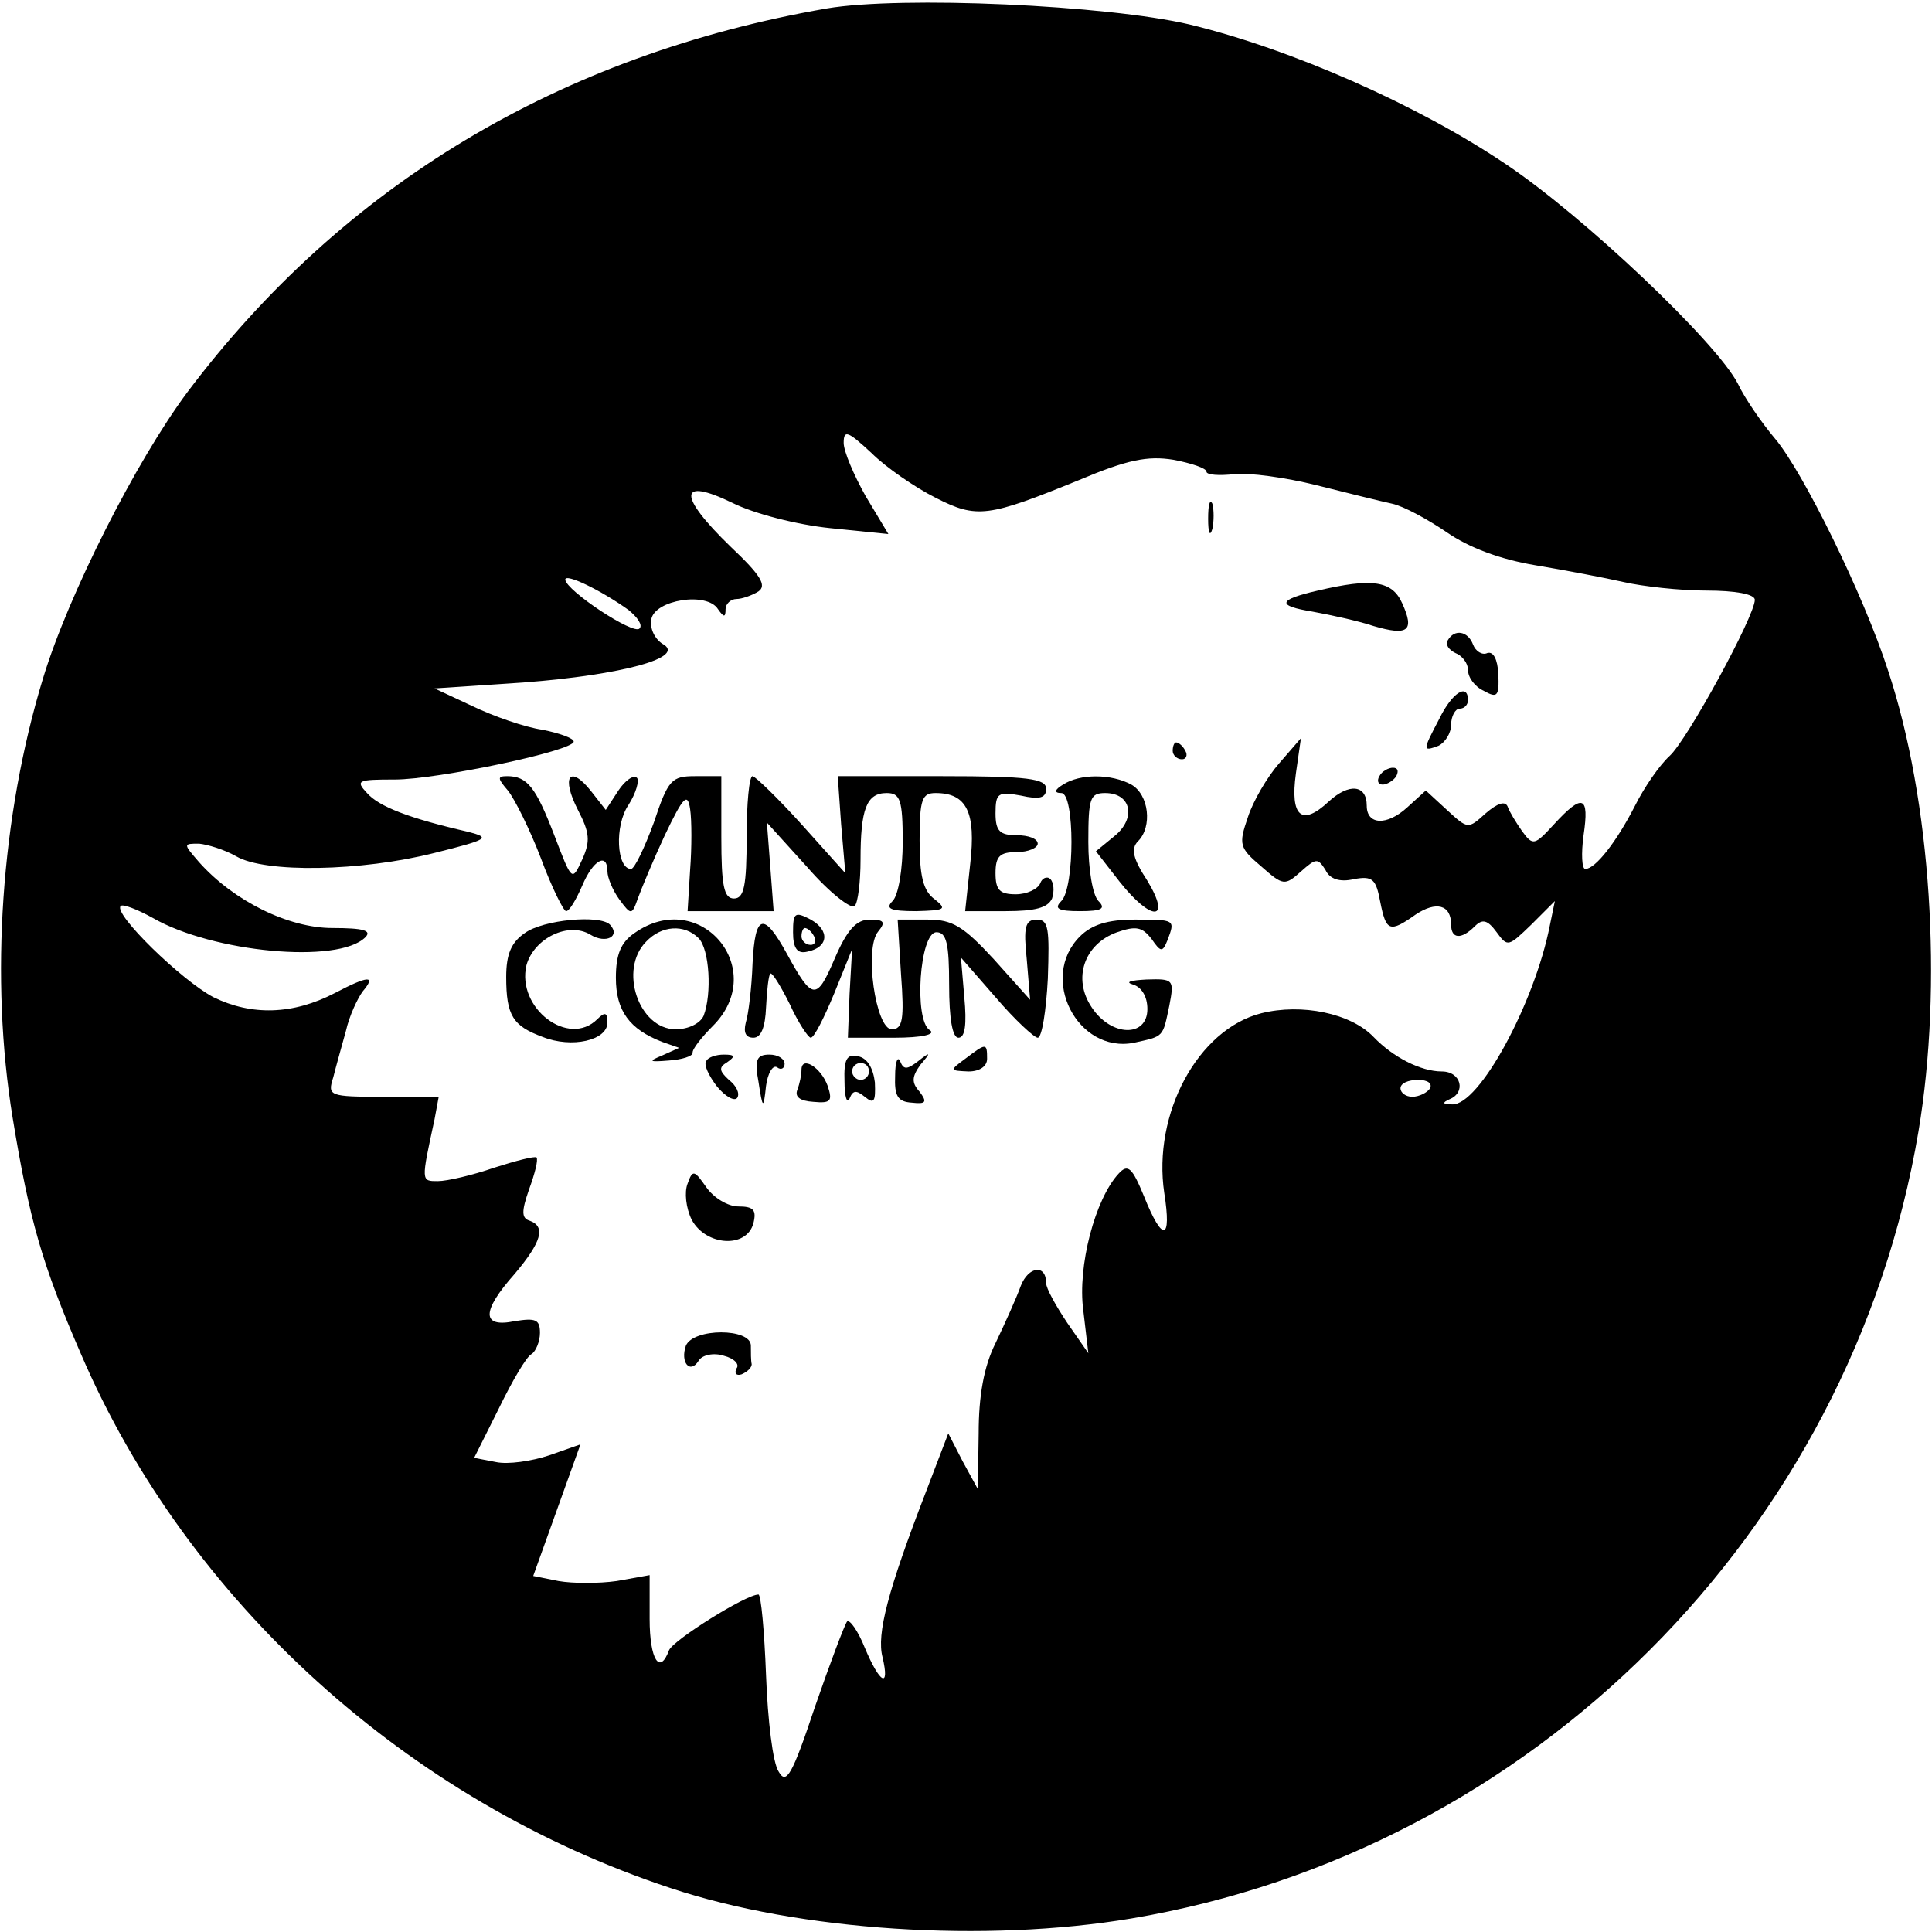<?xml version="1.0" standalone="no"?>
<!DOCTYPE svg PUBLIC "-//W3C//DTD SVG 20010904//EN"
 "http://www.w3.org/TR/2001/REC-SVG-20010904/DTD/svg10.dtd">
<svg version="1.0" xmlns="http://www.w3.org/2000/svg"
 width="229pt" height="229pt" viewBox="0 0 229 229"
 preserveAspectRatio="xMidYMid meet">
<g transform="translate(0,229) scale(0.1,-0.1)"
fill="#000000" stroke="none">
<path d="M980 2280 c-316 -55 -573 -209 -758 -455 -61 -82 -141 -240 -171
-339 -50 -164 -63 -356 -36 -521 20 -122 35 -174 81 -280 126 -293 387 -530
699 -633 153 -51 373 -65 546 -36 475 80 853 458 933 933 29 173 15 392 -36
546 -29 90 -101 236 -134 275 -16 19 -36 48 -44 65 -25 49 -183 199 -276 261
-104 70 -254 136 -374 165 -98 23 -341 34 -430 19z m129 -580 c49 -25 62 -23
170 21 57 24 81 29 112 24 21 -4 39 -10 39 -14 0 -4 15 -5 33 -3 17 2 61 -4
97 -13 36 -9 76 -19 90 -22 14 -3 43 -19 65 -34 26 -18 63 -32 105 -39 36 -6
83 -15 105 -20 22 -5 66 -10 98 -10 33 0 57 -4 57 -11 0 -19 -80 -166 -101
-185 -12 -11 -30 -37 -41 -59 -22 -43 -47 -75 -59 -75 -4 0 -5 18 -2 40 7 47
-1 50 -35 13 -23 -25 -25 -26 -38 -8 -7 10 -15 23 -17 29 -3 7 -12 4 -26 -8
-21 -19 -21 -19 -46 4 l-25 23 -22 -20 c-24 -22 -48 -21 -48 2 0 25 -21 27
-45 5 -32 -30 -46 -18 -39 33 l6 42 -26 -30 c-14 -16 -31 -45 -37 -64 -11 -32
-10 -36 16 -58 26 -23 28 -23 47 -6 18 16 20 16 29 2 5 -11 17 -15 34 -11 22
4 26 0 31 -27 7 -35 11 -37 42 -15 24 16 42 12 42 -12 0 -17 12 -18 28 -2 9 9
15 8 26 -7 13 -18 14 -17 41 9 l28 28 -6 -29 c-18 -92 -84 -214 -116 -212 -11
0 -12 2 -3 6 20 8 14 33 -9 33 -25 0 -58 17 -81 41 -27 28 -85 40 -133 28 -75
-19 -129 -119 -115 -213 9 -57 -2 -59 -24 -4 -14 34 -19 39 -30 27 -28 -30
-49 -110 -42 -162 l6 -51 -25 36 c-14 21 -25 41 -25 47 0 23 -21 20 -30 -3 -5
-14 -19 -45 -30 -68 -14 -28 -20 -63 -20 -107 l-1 -66 -18 33 -17 33 -26 -68
c-46 -119 -59 -170 -52 -197 9 -38 -3 -32 -21 11 -8 20 -18 34 -21 31 -3 -4
-20 -49 -38 -101 -27 -81 -34 -93 -43 -77 -7 10 -13 61 -15 114 -2 53 -6 96
-9 96 -15 0 -101 -54 -106 -66 -11 -30 -23 -11 -23 37 l0 52 -39 -7 c-21 -3
-52 -3 -69 0 l-30 6 28 78 28 78 -37 -13 c-21 -7 -49 -11 -63 -8 l-26 5 29 58
c16 33 33 62 39 65 5 3 10 15 10 25 0 16 -5 18 -30 14 -39 -8 -40 11 0 56 32
38 37 56 18 63 -10 3 -10 11 -1 37 7 19 11 35 9 38 -2 2 -25 -4 -50 -12 -26
-9 -56 -16 -67 -16 -20 0 -20 -1 -4 73 l5 27 -66 0 c-64 0 -66 1 -59 23 3 12
10 37 15 55 4 18 14 39 20 47 16 19 7 19 -33 -2 -50 -26 -99 -27 -144 -5 -38
20 -119 99 -110 108 2 3 20 -4 38 -14 71 -41 220 -55 252 -23 8 8 -2 11 -39
11 -52 0 -117 32 -158 78 -19 22 -19 22 0 22 10 -1 30 -7 44 -15 34 -20 148
-18 235 4 64 16 67 18 40 25 -70 16 -106 30 -120 46 -14 15 -11 16 33 16 50 0
212 34 212 45 0 4 -17 10 -37 14 -21 3 -58 16 -83 28 l-45 21 105 7 c118 9
195 30 165 46 -9 6 -15 18 -13 29 4 23 66 33 79 12 7 -10 9 -10 9 0 0 6 6 12
13 12 6 0 18 4 26 9 10 7 3 19 -33 53 -63 61 -62 83 2 52 26 -13 77 -26 116
-30 l69 -7 -27 45 c-14 25 -26 53 -26 63 0 16 5 14 33 -12 17 -17 52 -41 76
-53z m-364 -133 c11 -9 17 -18 13 -22 -7 -8 -87 45 -88 58 0 8 43 -13 75 -36z
m950 -567 c-3 -5 -13 -10 -21 -10 -8 0 -14 5 -14 10 0 6 9 10 21 10 11 0 17
-4 14 -10z"/>
<path d="M1432 1675 c0 -16 2 -22 5 -12 2 9 2 23 0 30 -3 6 -5 -1 -5 -18z"/>
<path d="M1562 1590 c-48 -11 -49 -18 -6 -25 22 -4 54 -11 72 -17 41 -12 49
-6 34 27 -12 27 -36 30 -100 15z"/>
<path d="M1716 1531 c-3 -5 1 -11 9 -15 8 -3 15 -12 15 -20 0 -9 8 -20 19 -25
16 -9 18 -6 17 20 -1 18 -6 27 -13 25 -6 -3 -14 2 -17 10 -6 16 -22 19 -30 5z"/>
<path d="M1706 1438 c-20 -38 -20 -39 -1 -32 8 4 15 15 15 25 0 10 5 19 10 19
6 0 10 5 10 10 0 21 -19 9 -34 -22z"/>
<path d="M1390 1400 c0 -5 5 -10 11 -10 5 0 7 5 4 10 -3 6 -8 10 -11 10 -2 0
-4 -4 -4 -10z"/>
<path d="M1635 1370 c-3 -5 -2 -10 4 -10 5 0 13 5 16 10 3 6 2 10 -4 10 -5 0
-13 -4 -16 -10z"/>
<path d="M602 1353 c8 -10 26 -46 39 -80 13 -35 27 -63 30 -63 4 0 12 14 19
30 13 31 30 40 30 17 0 -7 6 -22 14 -33 14 -19 15 -19 22 1 4 11 18 45 32 75
22 46 27 51 30 31 2 -13 2 -46 0 -72 l-3 -49 51 0 51 0 -4 53 -4 52 48 -53
c26 -30 52 -50 56 -46 4 4 7 29 7 55 0 60 7 79 31 79 16 0 19 -8 19 -58 0 -32
-5 -63 -12 -70 -9 -9 -3 -12 28 -12 34 1 37 2 22 14 -14 10 -18 28 -18 70 0
49 3 56 19 56 37 0 48 -23 41 -84 l-6 -56 48 0 c35 0 50 4 55 15 3 9 2 19 -2
23 -4 4 -10 1 -12 -5 -3 -7 -16 -13 -29 -13 -19 0 -24 5 -24 25 0 20 5 25 25
25 14 0 25 5 25 10 0 6 -11 10 -25 10 -20 0 -25 5 -25 26 0 24 3 26 30 21 22
-5 30 -3 30 8 0 12 -21 15 -123 15 l-124 0 4 -57 5 -58 -52 58 c-28 31 -55 57
-58 57 -4 0 -7 -33 -7 -72 0 -58 -3 -73 -15 -73 -12 0 -15 15 -15 73 l0 72
-31 0 c-28 0 -32 -4 -49 -55 -11 -30 -23 -55 -27 -55 -17 0 -20 51 -3 76 9 14
13 29 10 32 -4 4 -14 -3 -22 -15 l-15 -23 -18 23 c-25 31 -35 16 -15 -23 14
-27 15 -37 5 -59 -12 -26 -12 -26 -33 29 -22 57 -32 70 -56 70 -12 0 -11 -3 1
-17z"/>
<path d="M1260 1360 c-10 -6 -11 -10 -2 -10 16 0 16 -112 0 -128 -9 -9 -4 -12
22 -12 26 0 31 3 22 12 -7 7 -12 38 -12 70 0 52 2 58 20 58 31 0 37 -30 11
-51 l-22 -18 28 -36 c38 -48 62 -47 33 1 -17 26 -20 38 -11 47 17 17 13 55 -8
67 -24 13 -61 13 -81 0z"/>
<path d="M940 1185 c0 -19 5 -26 17 -23 25 5 27 25 4 38 -19 10 -21 8 -21 -15z
m25 -5 c3 -5 1 -10 -4 -10 -6 0 -11 5 -11 10 0 6 2 10 4 10 3 0 8 -4 11 -10z"/>
<path d="M622 1184 c-16 -11 -22 -25 -22 -52 0 -46 8 -58 43 -71 35 -14 77 -4
77 17 0 12 -3 13 -12 4 -34 -34 -96 13 -84 64 9 32 50 52 76 36 18 -11 36 -2
23 12 -12 12 -79 6 -101 -10z"/>
<path d="M752 1184 c-16 -11 -22 -25 -22 -53 0 -39 16 -61 55 -76 l20 -7 -20
-9 c-17 -7 -16 -8 8 -6 15 1 28 5 28 9 -1 4 11 19 24 32 67 67 -15 165 -93
110z m76 -6 c13 -13 16 -66 6 -92 -4 -9 -18 -16 -33 -16 -44 0 -68 71 -35 104
18 19 45 21 62 4z"/>
<path d="M892 1148 c-1 -29 -5 -61 -8 -70 -3 -12 0 -18 9 -18 9 0 14 12 15 36
1 20 3 38 5 40 2 2 12 -14 23 -36 10 -22 22 -40 25 -40 4 0 16 24 28 53 l21
52 -3 -53 -2 -52 55 0 c33 0 50 4 42 9 -19 12 -12 116 8 116 12 0 15 -14 15
-62 0 -41 4 -63 11 -63 8 0 10 16 7 48 l-4 47 41 -47 c23 -27 46 -48 50 -48 5
0 10 32 12 70 2 59 1 70 -13 70 -14 0 -16 -9 -12 -47 l4 -48 -43 48 c-36 39
-49 47 -78 47 l-36 0 4 -65 c4 -53 2 -65 -11 -65 -19 0 -33 96 -16 116 9 11 7
14 -10 14 -16 0 -27 -12 -42 -47 -21 -49 -26 -49 -56 6 -28 51 -38 48 -41 -11z"/>
<path d="M1280 1180 c-49 -49 -3 -139 64 -126 36 8 34 6 42 44 6 31 5 32 -27
31 -19 -1 -26 -3 -16 -6 10 -3 17 -14 17 -29 0 -34 -43 -33 -66 2 -23 34 -9
75 30 89 23 8 30 6 41 -8 11 -16 13 -16 19 -1 9 24 9 24 -39 24 -32 0 -51 -6
-65 -20z"/>
<path d="M1144 1035 c-19 -14 -18 -14 4 -15 13 0 22 6 22 15 0 19 -1 19 -26 0z"/>
<path d="M837 1032 c-3 -4 3 -17 13 -30 10 -12 21 -18 24 -13 3 5 -1 14 -10
21 -12 11 -12 15 -2 21 10 7 9 9 -4 9 -9 0 -19 -3 -21 -8z"/>
<path d="M899 1008 c5 -33 6 -33 9 -5 2 15 8 25 13 22 5 -4 9 -1 9 4 0 6 -8
11 -18 11 -15 0 -18 -6 -13 -32z"/>
<path d="M1001 1008 c0 -18 3 -27 6 -20 4 10 8 10 18 2 11 -9 13 -6 12 17 -2
17 -9 29 -20 31 -13 3 -17 -3 -16 -30z m29 12 c0 -5 -4 -10 -10 -10 -5 0 -10
5 -10 10 0 6 5 10 10 10 6 0 10 -4 10 -10z"/>
<path d="M1061 1015 c-1 -24 3 -31 20 -32 17 -2 18 1 9 13 -10 11 -9 18 1 32
13 15 12 16 -3 4 -13 -10 -17 -10 -21 0 -3 7 -6 -1 -6 -17z"/>
<path d="M950 1022 c0 -6 -2 -16 -5 -24 -3 -8 3 -13 19 -14 21 -2 23 1 17 19
-8 22 -31 36 -31 19z"/>
<path d="M815 887 c-4 -10 -2 -29 5 -43 17 -31 65 -34 73 -4 4 16 0 20 -18 20
-12 0 -29 10 -38 23 -14 20 -16 21 -22 4z"/>
<path d="M813 695 c-7 -20 5 -34 15 -18 4 7 18 10 30 6 12 -3 19 -10 15 -15
-3 -6 0 -9 6 -7 7 3 12 8 12 12 -1 4 -1 14 -1 22 0 21 -68 21 -77 0z"/>
</g>
</svg>
